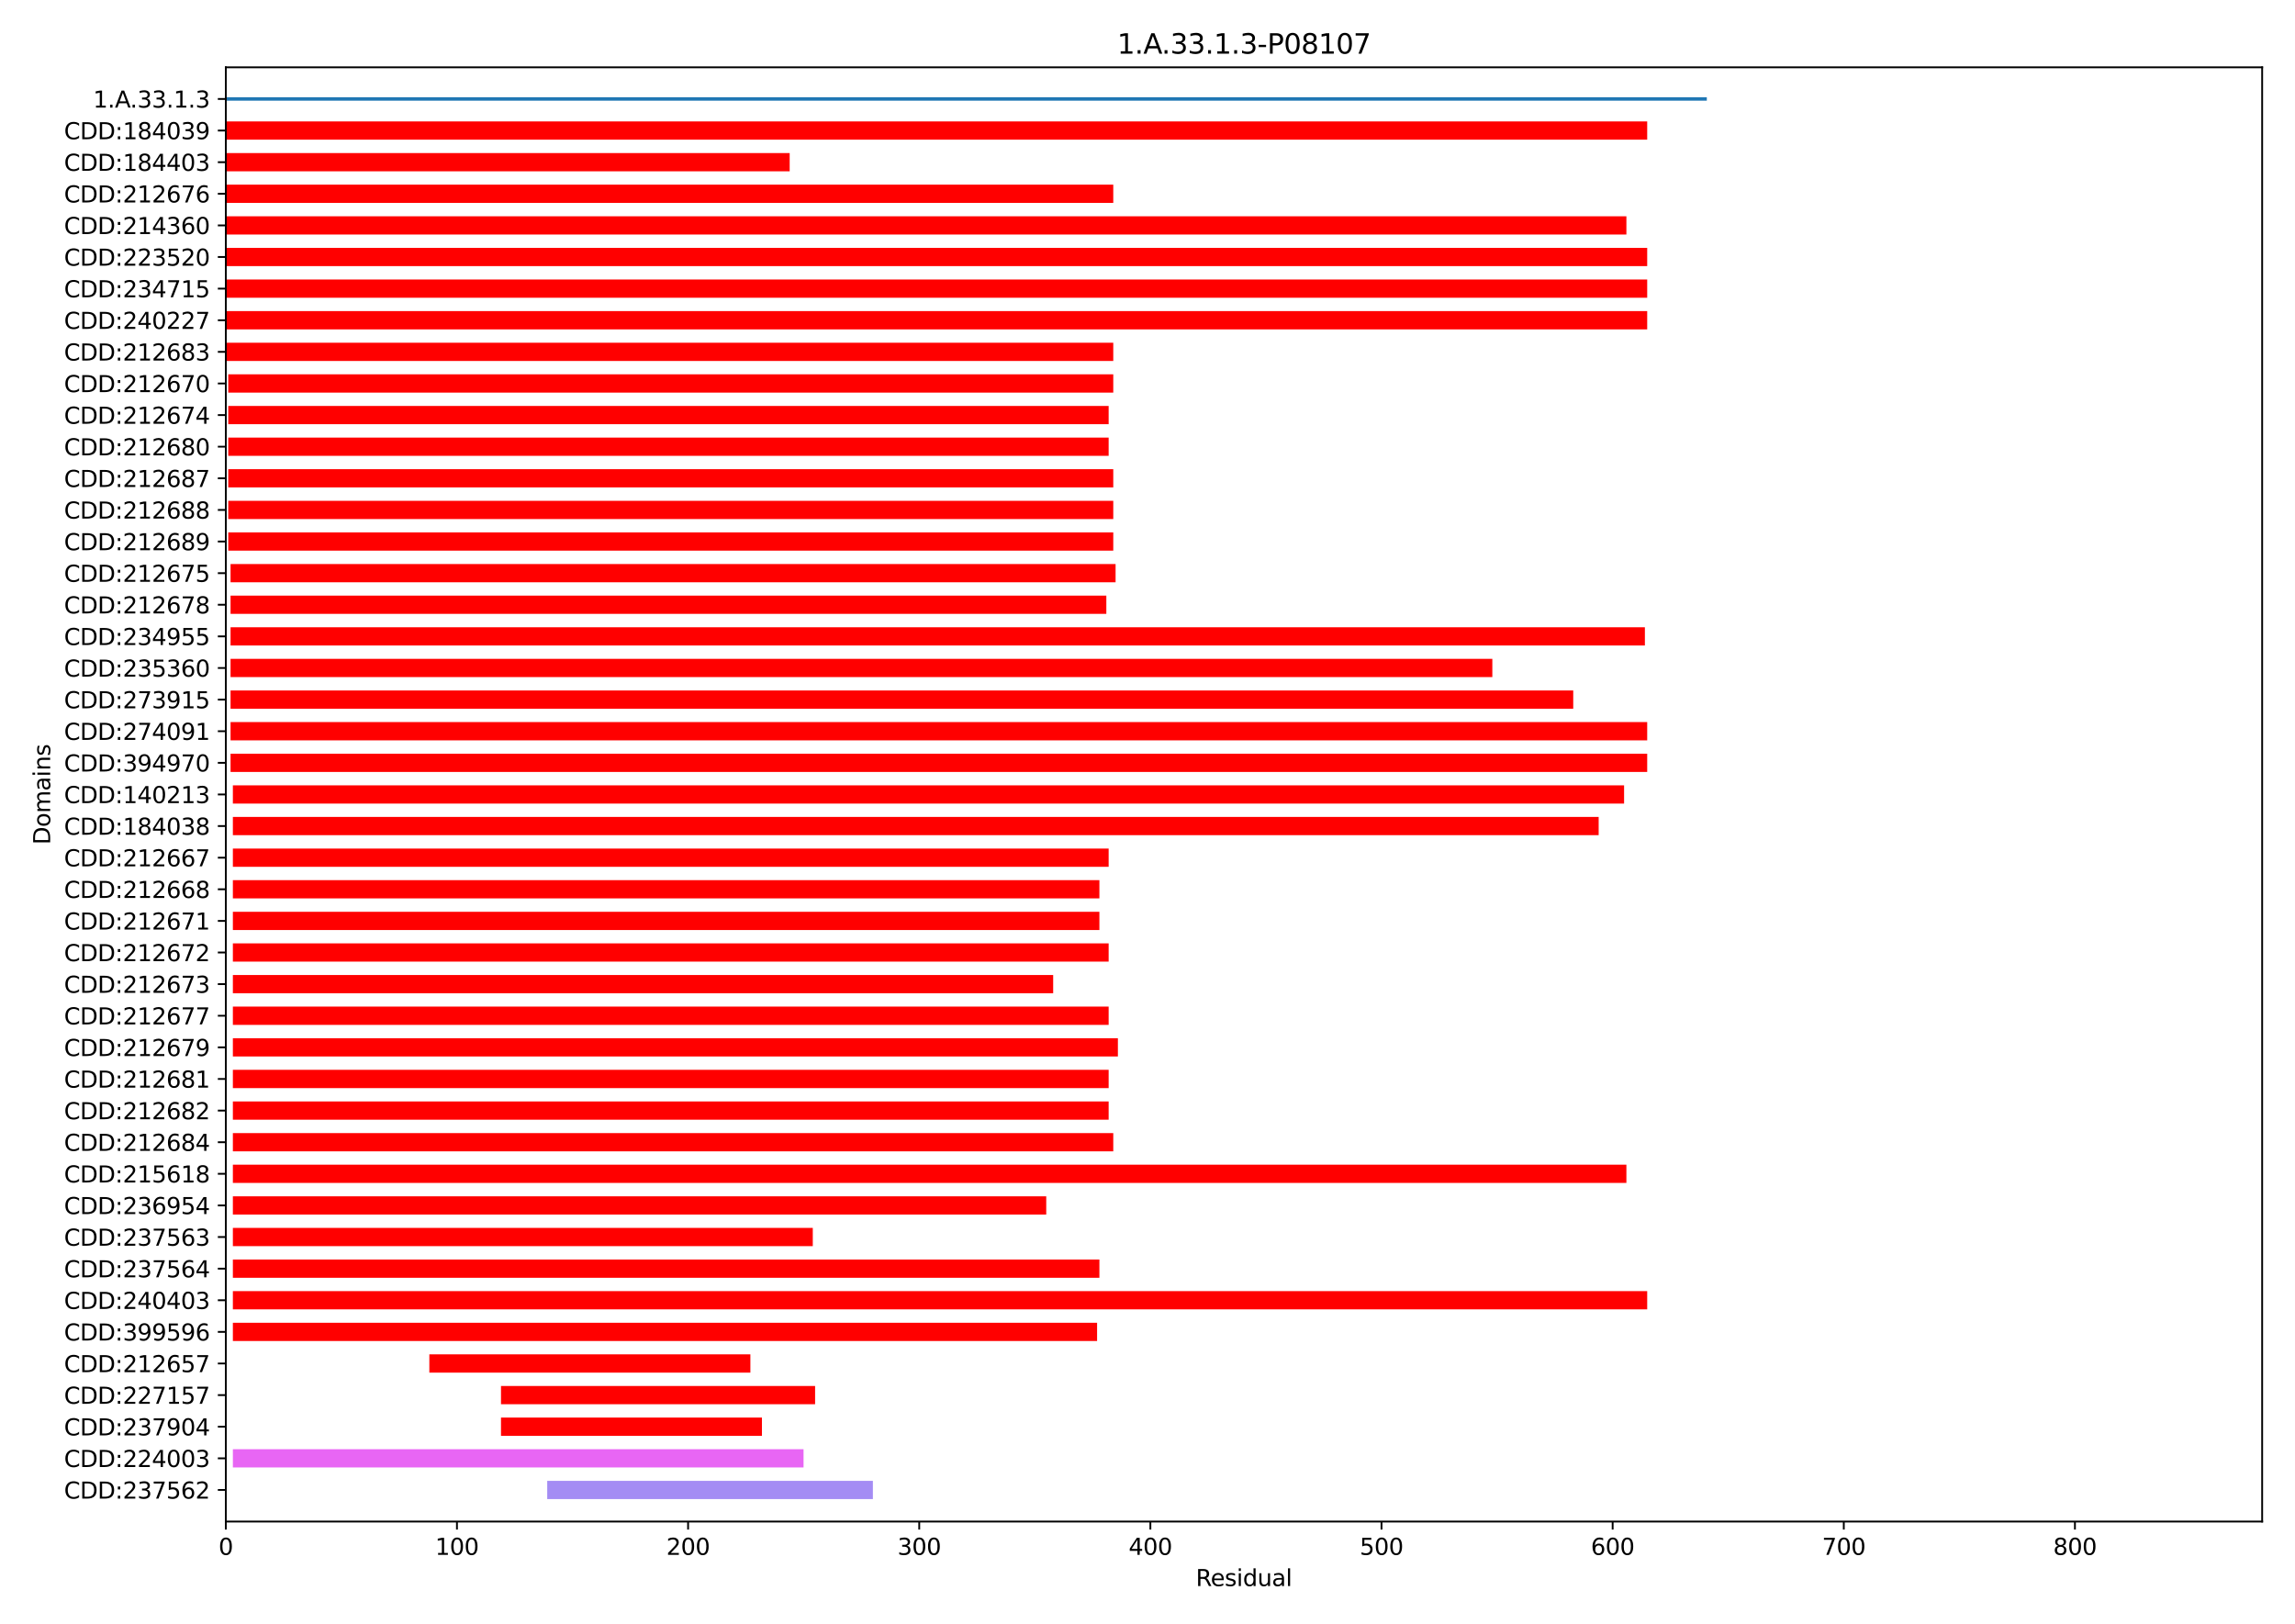 <?xml version="1.0" encoding="utf-8" standalone="no"?>
<!DOCTYPE svg PUBLIC "-//W3C//DTD SVG 1.1//EN"
  "http://www.w3.org/Graphics/SVG/1.1/DTD/svg11.dtd">
<svg xmlns:xlink="http://www.w3.org/1999/xlink" width="1006.205pt" height="711.834pt" viewBox="0 0 1006.205 711.834" xmlns="http://www.w3.org/2000/svg" version="1.1">
 <defs>
  <style type="text/css">*{stroke-linejoin: round; stroke-linecap: butt}</style>
 </defs>
 <g id="figure_1">
  <g id="patch_1">
   <path d="M 0 711.834 
L 1006.205 711.834 
L 1006.205 0 
L 0 0 
z
" style="fill: #ffffff"/>
  </g>
  <g id="axes_1">
   <g id="patch_2">
    <path d="M 99.005 667.078 
L 991.805 667.078 
L 991.805 29.518 
L 99.005 29.518 
z
" style="fill: #ffffff"/>
   </g>
   <g id="matplotlib.axis_1">
    <g id="xtick_1">
     <g id="line2d_1">
      <defs>
       <path id="m786de089ad" d="M 0 0 
L 0 3.5 
" style="stroke: #000000; stroke-width: 0.8"/>
      </defs>
      <g>
       <use xlink:href="#m786de089ad" x="99.005" y="667.078" style="stroke: #000000; stroke-width: 0.8"/>
      </g>
     </g>
     <g id="text_1">
      <!-- 0 -->
      <g transform="translate(95.823 681.677) scale(0.1 -0.1)">
       <defs>
        <path id="DejaVuSans-30" d="M 2034 4250 
Q 1547 4250 1301 3770 
Q 1056 3291 1056 2328 
Q 1056 1369 1301 889 
Q 1547 409 2034 409 
Q 2525 409 2770 889 
Q 3016 1369 3016 2328 
Q 3016 3291 2770 3770 
Q 2525 4250 2034 4250 
z
M 2034 4750 
Q 2819 4750 3233 4129 
Q 3647 3509 3647 2328 
Q 3647 1150 3233 529 
Q 2819 -91 2034 -91 
Q 1250 -91 836 529 
Q 422 1150 422 2328 
Q 422 3509 836 4129 
Q 1250 4750 2034 4750 
z
" transform="scale(0.016)"/>
       </defs>
       <use xlink:href="#DejaVuSans-30"/>
      </g>
     </g>
    </g>
    <g id="xtick_2">
     <g id="line2d_2">
      <g>
       <use xlink:href="#m786de089ad" x="200.344" y="667.078" style="stroke: #000000; stroke-width: 0.8"/>
      </g>
     </g>
     <g id="text_2">
      <!-- 100 -->
      <g transform="translate(190.8 681.677) scale(0.1 -0.1)">
       <defs>
        <path id="DejaVuSans-31" d="M 794 531 
L 1825 531 
L 1825 4091 
L 703 3866 
L 703 4441 
L 1819 4666 
L 2450 4666 
L 2450 531 
L 3481 531 
L 3481 0 
L 794 0 
L 794 531 
z
" transform="scale(0.016)"/>
       </defs>
       <use xlink:href="#DejaVuSans-31"/>
       <use xlink:href="#DejaVuSans-30" x="63.623"/>
       <use xlink:href="#DejaVuSans-30" x="127.246"/>
      </g>
     </g>
    </g>
    <g id="xtick_3">
     <g id="line2d_3">
      <g>
       <use xlink:href="#m786de089ad" x="301.683" y="667.078" style="stroke: #000000; stroke-width: 0.8"/>
      </g>
     </g>
     <g id="text_3">
      <!-- 200 -->
      <g transform="translate(292.14 681.677) scale(0.1 -0.1)">
       <defs>
        <path id="DejaVuSans-32" d="M 1228 531 
L 3431 531 
L 3431 0 
L 469 0 
L 469 531 
Q 828 903 1448 1529 
Q 2069 2156 2228 2338 
Q 2531 2678 2651 2914 
Q 2772 3150 2772 3378 
Q 2772 3750 2511 3984 
Q 2250 4219 1831 4219 
Q 1534 4219 1204 4116 
Q 875 4013 500 3803 
L 500 4441 
Q 881 4594 1212 4672 
Q 1544 4750 1819 4750 
Q 2544 4750 2975 4387 
Q 3406 4025 3406 3419 
Q 3406 3131 3298 2873 
Q 3191 2616 2906 2266 
Q 2828 2175 2409 1742 
Q 1991 1309 1228 531 
z
" transform="scale(0.016)"/>
       </defs>
       <use xlink:href="#DejaVuSans-32"/>
       <use xlink:href="#DejaVuSans-30" x="63.623"/>
       <use xlink:href="#DejaVuSans-30" x="127.246"/>
      </g>
     </g>
    </g>
    <g id="xtick_4">
     <g id="line2d_4">
      <g>
       <use xlink:href="#m786de089ad" x="403.023" y="667.078" style="stroke: #000000; stroke-width: 0.8"/>
      </g>
     </g>
     <g id="text_4">
      <!-- 300 -->
      <g transform="translate(393.479 681.677) scale(0.1 -0.1)">
       <defs>
        <path id="DejaVuSans-33" d="M 2597 2516 
Q 3050 2419 3304 2112 
Q 3559 1806 3559 1356 
Q 3559 666 3084 287 
Q 2609 -91 1734 -91 
Q 1441 -91 1130 -33 
Q 819 25 488 141 
L 488 750 
Q 750 597 1062 519 
Q 1375 441 1716 441 
Q 2309 441 2620 675 
Q 2931 909 2931 1356 
Q 2931 1769 2642 2001 
Q 2353 2234 1838 2234 
L 1294 2234 
L 1294 2753 
L 1863 2753 
Q 2328 2753 2575 2939 
Q 2822 3125 2822 3475 
Q 2822 3834 2567 4026 
Q 2313 4219 1838 4219 
Q 1578 4219 1281 4162 
Q 984 4106 628 3988 
L 628 4550 
Q 988 4650 1302 4700 
Q 1616 4750 1894 4750 
Q 2613 4750 3031 4423 
Q 3450 4097 3450 3541 
Q 3450 3153 3228 2886 
Q 3006 2619 2597 2516 
z
" transform="scale(0.016)"/>
       </defs>
       <use xlink:href="#DejaVuSans-33"/>
       <use xlink:href="#DejaVuSans-30" x="63.623"/>
       <use xlink:href="#DejaVuSans-30" x="127.246"/>
      </g>
     </g>
    </g>
    <g id="xtick_5">
     <g id="line2d_5">
      <g>
       <use xlink:href="#m786de089ad" x="504.362" y="667.078" style="stroke: #000000; stroke-width: 0.8"/>
      </g>
     </g>
     <g id="text_5">
      <!-- 400 -->
      <g transform="translate(494.818 681.677) scale(0.1 -0.1)">
       <defs>
        <path id="DejaVuSans-34" d="M 2419 4116 
L 825 1625 
L 2419 1625 
L 2419 4116 
z
M 2253 4666 
L 3047 4666 
L 3047 1625 
L 3713 1625 
L 3713 1100 
L 3047 1100 
L 3047 0 
L 2419 0 
L 2419 1100 
L 313 1100 
L 313 1709 
L 2253 4666 
z
" transform="scale(0.016)"/>
       </defs>
       <use xlink:href="#DejaVuSans-34"/>
       <use xlink:href="#DejaVuSans-30" x="63.623"/>
       <use xlink:href="#DejaVuSans-30" x="127.246"/>
      </g>
     </g>
    </g>
    <g id="xtick_6">
     <g id="line2d_6">
      <g>
       <use xlink:href="#m786de089ad" x="605.702" y="667.078" style="stroke: #000000; stroke-width: 0.8"/>
      </g>
     </g>
     <g id="text_6">
      <!-- 500 -->
      <g transform="translate(596.158 681.677) scale(0.1 -0.1)">
       <defs>
        <path id="DejaVuSans-35" d="M 691 4666 
L 3169 4666 
L 3169 4134 
L 1269 4134 
L 1269 2991 
Q 1406 3038 1543 3061 
Q 1681 3084 1819 3084 
Q 2600 3084 3056 2656 
Q 3513 2228 3513 1497 
Q 3513 744 3044 326 
Q 2575 -91 1722 -91 
Q 1428 -91 1123 -41 
Q 819 9 494 109 
L 494 744 
Q 775 591 1075 516 
Q 1375 441 1709 441 
Q 2250 441 2565 725 
Q 2881 1009 2881 1497 
Q 2881 1984 2565 2268 
Q 2250 2553 1709 2553 
Q 1456 2553 1204 2497 
Q 953 2441 691 2322 
L 691 4666 
z
" transform="scale(0.016)"/>
       </defs>
       <use xlink:href="#DejaVuSans-35"/>
       <use xlink:href="#DejaVuSans-30" x="63.623"/>
       <use xlink:href="#DejaVuSans-30" x="127.246"/>
      </g>
     </g>
    </g>
    <g id="xtick_7">
     <g id="line2d_7">
      <g>
       <use xlink:href="#m786de089ad" x="707.041" y="667.078" style="stroke: #000000; stroke-width: 0.8"/>
      </g>
     </g>
     <g id="text_7">
      <!-- 600 -->
      <g transform="translate(697.497 681.677) scale(0.1 -0.1)">
       <defs>
        <path id="DejaVuSans-36" d="M 2113 2584 
Q 1688 2584 1439 2293 
Q 1191 2003 1191 1497 
Q 1191 994 1439 701 
Q 1688 409 2113 409 
Q 2538 409 2786 701 
Q 3034 994 3034 1497 
Q 3034 2003 2786 2293 
Q 2538 2584 2113 2584 
z
M 3366 4563 
L 3366 3988 
Q 3128 4100 2886 4159 
Q 2644 4219 2406 4219 
Q 1781 4219 1451 3797 
Q 1122 3375 1075 2522 
Q 1259 2794 1537 2939 
Q 1816 3084 2150 3084 
Q 2853 3084 3261 2657 
Q 3669 2231 3669 1497 
Q 3669 778 3244 343 
Q 2819 -91 2113 -91 
Q 1303 -91 875 529 
Q 447 1150 447 2328 
Q 447 3434 972 4092 
Q 1497 4750 2381 4750 
Q 2619 4750 2861 4703 
Q 3103 4656 3366 4563 
z
" transform="scale(0.016)"/>
       </defs>
       <use xlink:href="#DejaVuSans-36"/>
       <use xlink:href="#DejaVuSans-30" x="63.623"/>
       <use xlink:href="#DejaVuSans-30" x="127.246"/>
      </g>
     </g>
    </g>
    <g id="xtick_8">
     <g id="line2d_8">
      <g>
       <use xlink:href="#m786de089ad" x="808.38" y="667.078" style="stroke: #000000; stroke-width: 0.8"/>
      </g>
     </g>
     <g id="text_8">
      <!-- 700 -->
      <g transform="translate(798.837 681.677) scale(0.1 -0.1)">
       <defs>
        <path id="DejaVuSans-37" d="M 525 4666 
L 3525 4666 
L 3525 4397 
L 1831 0 
L 1172 0 
L 2766 4134 
L 525 4134 
L 525 4666 
z
" transform="scale(0.016)"/>
       </defs>
       <use xlink:href="#DejaVuSans-37"/>
       <use xlink:href="#DejaVuSans-30" x="63.623"/>
       <use xlink:href="#DejaVuSans-30" x="127.246"/>
      </g>
     </g>
    </g>
    <g id="xtick_9">
     <g id="line2d_9">
      <g>
       <use xlink:href="#m786de089ad" x="909.72" y="667.078" style="stroke: #000000; stroke-width: 0.8"/>
      </g>
     </g>
     <g id="text_9">
      <!-- 800 -->
      <g transform="translate(900.176 681.677) scale(0.1 -0.1)">
       <defs>
        <path id="DejaVuSans-38" d="M 2034 2216 
Q 1584 2216 1326 1975 
Q 1069 1734 1069 1313 
Q 1069 891 1326 650 
Q 1584 409 2034 409 
Q 2484 409 2743 651 
Q 3003 894 3003 1313 
Q 3003 1734 2745 1975 
Q 2488 2216 2034 2216 
z
M 1403 2484 
Q 997 2584 770 2862 
Q 544 3141 544 3541 
Q 544 4100 942 4425 
Q 1341 4750 2034 4750 
Q 2731 4750 3128 4425 
Q 3525 4100 3525 3541 
Q 3525 3141 3298 2862 
Q 3072 2584 2669 2484 
Q 3125 2378 3379 2068 
Q 3634 1759 3634 1313 
Q 3634 634 3220 271 
Q 2806 -91 2034 -91 
Q 1263 -91 848 271 
Q 434 634 434 1313 
Q 434 1759 690 2068 
Q 947 2378 1403 2484 
z
M 1172 3481 
Q 1172 3119 1398 2916 
Q 1625 2713 2034 2713 
Q 2441 2713 2670 2916 
Q 2900 3119 2900 3481 
Q 2900 3844 2670 4047 
Q 2441 4250 2034 4250 
Q 1625 4250 1398 4047 
Q 1172 3844 1172 3481 
z
" transform="scale(0.016)"/>
       </defs>
       <use xlink:href="#DejaVuSans-38"/>
       <use xlink:href="#DejaVuSans-30" x="63.623"/>
       <use xlink:href="#DejaVuSans-30" x="127.246"/>
      </g>
     </g>
    </g>
    <g id="text_10">
     <!-- Residual -->
     <g transform="translate(524.289 695.355) scale(0.1 -0.1)">
      <defs>
       <path id="DejaVuSans-52" d="M 2841 2188 
Q 3044 2119 3236 1894 
Q 3428 1669 3622 1275 
L 4263 0 
L 3584 0 
L 2988 1197 
Q 2756 1666 2539 1819 
Q 2322 1972 1947 1972 
L 1259 1972 
L 1259 0 
L 628 0 
L 628 4666 
L 2053 4666 
Q 2853 4666 3247 4331 
Q 3641 3997 3641 3322 
Q 3641 2881 3436 2590 
Q 3231 2300 2841 2188 
z
M 1259 4147 
L 1259 2491 
L 2053 2491 
Q 2509 2491 2742 2702 
Q 2975 2913 2975 3322 
Q 2975 3731 2742 3939 
Q 2509 4147 2053 4147 
L 1259 4147 
z
" transform="scale(0.016)"/>
       <path id="DejaVuSans-65" d="M 3597 1894 
L 3597 1613 
L 953 1613 
Q 991 1019 1311 708 
Q 1631 397 2203 397 
Q 2534 397 2845 478 
Q 3156 559 3463 722 
L 3463 178 
Q 3153 47 2828 -22 
Q 2503 -91 2169 -91 
Q 1331 -91 842 396 
Q 353 884 353 1716 
Q 353 2575 817 3079 
Q 1281 3584 2069 3584 
Q 2775 3584 3186 3129 
Q 3597 2675 3597 1894 
z
M 3022 2063 
Q 3016 2534 2758 2815 
Q 2500 3097 2075 3097 
Q 1594 3097 1305 2825 
Q 1016 2553 972 2059 
L 3022 2063 
z
" transform="scale(0.016)"/>
       <path id="DejaVuSans-73" d="M 2834 3397 
L 2834 2853 
Q 2591 2978 2328 3040 
Q 2066 3103 1784 3103 
Q 1356 3103 1142 2972 
Q 928 2841 928 2578 
Q 928 2378 1081 2264 
Q 1234 2150 1697 2047 
L 1894 2003 
Q 2506 1872 2764 1633 
Q 3022 1394 3022 966 
Q 3022 478 2636 193 
Q 2250 -91 1575 -91 
Q 1294 -91 989 -36 
Q 684 19 347 128 
L 347 722 
Q 666 556 975 473 
Q 1284 391 1588 391 
Q 1994 391 2212 530 
Q 2431 669 2431 922 
Q 2431 1156 2273 1281 
Q 2116 1406 1581 1522 
L 1381 1569 
Q 847 1681 609 1914 
Q 372 2147 372 2553 
Q 372 3047 722 3315 
Q 1072 3584 1716 3584 
Q 2034 3584 2315 3537 
Q 2597 3491 2834 3397 
z
" transform="scale(0.016)"/>
       <path id="DejaVuSans-69" d="M 603 3500 
L 1178 3500 
L 1178 0 
L 603 0 
L 603 3500 
z
M 603 4863 
L 1178 4863 
L 1178 4134 
L 603 4134 
L 603 4863 
z
" transform="scale(0.016)"/>
       <path id="DejaVuSans-64" d="M 2906 2969 
L 2906 4863 
L 3481 4863 
L 3481 0 
L 2906 0 
L 2906 525 
Q 2725 213 2448 61 
Q 2172 -91 1784 -91 
Q 1150 -91 751 415 
Q 353 922 353 1747 
Q 353 2572 751 3078 
Q 1150 3584 1784 3584 
Q 2172 3584 2448 3432 
Q 2725 3281 2906 2969 
z
M 947 1747 
Q 947 1113 1208 752 
Q 1469 391 1925 391 
Q 2381 391 2643 752 
Q 2906 1113 2906 1747 
Q 2906 2381 2643 2742 
Q 2381 3103 1925 3103 
Q 1469 3103 1208 2742 
Q 947 2381 947 1747 
z
" transform="scale(0.016)"/>
       <path id="DejaVuSans-75" d="M 544 1381 
L 544 3500 
L 1119 3500 
L 1119 1403 
Q 1119 906 1312 657 
Q 1506 409 1894 409 
Q 2359 409 2629 706 
Q 2900 1003 2900 1516 
L 2900 3500 
L 3475 3500 
L 3475 0 
L 2900 0 
L 2900 538 
Q 2691 219 2414 64 
Q 2138 -91 1772 -91 
Q 1169 -91 856 284 
Q 544 659 544 1381 
z
M 1991 3584 
L 1991 3584 
z
" transform="scale(0.016)"/>
       <path id="DejaVuSans-61" d="M 2194 1759 
Q 1497 1759 1228 1600 
Q 959 1441 959 1056 
Q 959 750 1161 570 
Q 1363 391 1709 391 
Q 2188 391 2477 730 
Q 2766 1069 2766 1631 
L 2766 1759 
L 2194 1759 
z
M 3341 1997 
L 3341 0 
L 2766 0 
L 2766 531 
Q 2569 213 2275 61 
Q 1981 -91 1556 -91 
Q 1019 -91 701 211 
Q 384 513 384 1019 
Q 384 1609 779 1909 
Q 1175 2209 1959 2209 
L 2766 2209 
L 2766 2266 
Q 2766 2663 2505 2880 
Q 2244 3097 1772 3097 
Q 1472 3097 1187 3025 
Q 903 2953 641 2809 
L 641 3341 
Q 956 3463 1253 3523 
Q 1550 3584 1831 3584 
Q 2591 3584 2966 3190 
Q 3341 2797 3341 1997 
z
" transform="scale(0.016)"/>
       <path id="DejaVuSans-6c" d="M 603 4863 
L 1178 4863 
L 1178 0 
L 603 0 
L 603 4863 
z
" transform="scale(0.016)"/>
      </defs>
      <use xlink:href="#DejaVuSans-52"/>
      <use xlink:href="#DejaVuSans-65" x="64.982"/>
      <use xlink:href="#DejaVuSans-73" x="126.506"/>
      <use xlink:href="#DejaVuSans-69" x="178.605"/>
      <use xlink:href="#DejaVuSans-64" x="206.389"/>
      <use xlink:href="#DejaVuSans-75" x="269.865"/>
      <use xlink:href="#DejaVuSans-61" x="333.244"/>
      <use xlink:href="#DejaVuSans-6c" x="394.523"/>
     </g>
    </g>
   </g>
   <g id="matplotlib.axis_2">
    <g id="ytick_1">
     <g id="line2d_10">
      <defs>
       <path id="m4ae31c303c" d="M 0 0 
L -3.5 0 
" style="stroke: #000000; stroke-width: 0.8"/>
      </defs>
      <g>
       <use xlink:href="#m4ae31c303c" x="99.005" y="43.378" style="stroke: #000000; stroke-width: 0.8"/>
      </g>
     </g>
     <g id="text_11">
      <!-- 1.A.33.1.3 -->
      <g transform="translate(40.814 47.177) scale(0.1 -0.1)">
       <defs>
        <path id="DejaVuSans-2e" d="M 684 794 
L 1344 794 
L 1344 0 
L 684 0 
L 684 794 
z
" transform="scale(0.016)"/>
        <path id="DejaVuSans-41" d="M 2188 4044 
L 1331 1722 
L 3047 1722 
L 2188 4044 
z
M 1831 4666 
L 2547 4666 
L 4325 0 
L 3669 0 
L 3244 1197 
L 1141 1197 
L 716 0 
L 50 0 
L 1831 4666 
z
" transform="scale(0.016)"/>
       </defs>
       <use xlink:href="#DejaVuSans-31"/>
       <use xlink:href="#DejaVuSans-2e" x="63.623"/>
       <use xlink:href="#DejaVuSans-41" x="95.41"/>
       <use xlink:href="#DejaVuSans-2e" x="162.068"/>
       <use xlink:href="#DejaVuSans-33" x="193.855"/>
       <use xlink:href="#DejaVuSans-33" x="257.479"/>
       <use xlink:href="#DejaVuSans-2e" x="321.102"/>
       <use xlink:href="#DejaVuSans-31" x="352.889"/>
       <use xlink:href="#DejaVuSans-2e" x="416.512"/>
       <use xlink:href="#DejaVuSans-33" x="448.299"/>
      </g>
     </g>
    </g>
    <g id="ytick_2">
     <g id="line2d_11">
      <g>
       <use xlink:href="#m4ae31c303c" x="99.005" y="57.238" style="stroke: #000000; stroke-width: 0.8"/>
      </g>
     </g>
     <g id="text_12">
      <!-- CDD:184039 -->
      <g transform="translate(28.078 61.037) scale(0.1 -0.1)">
       <defs>
        <path id="DejaVuSans-43" d="M 4122 4306 
L 4122 3641 
Q 3803 3938 3442 4084 
Q 3081 4231 2675 4231 
Q 1875 4231 1450 3742 
Q 1025 3253 1025 2328 
Q 1025 1406 1450 917 
Q 1875 428 2675 428 
Q 3081 428 3442 575 
Q 3803 722 4122 1019 
L 4122 359 
Q 3791 134 3420 21 
Q 3050 -91 2638 -91 
Q 1578 -91 968 557 
Q 359 1206 359 2328 
Q 359 3453 968 4101 
Q 1578 4750 2638 4750 
Q 3056 4750 3426 4639 
Q 3797 4528 4122 4306 
z
" transform="scale(0.016)"/>
        <path id="DejaVuSans-44" d="M 1259 4147 
L 1259 519 
L 2022 519 
Q 2988 519 3436 956 
Q 3884 1394 3884 2338 
Q 3884 3275 3436 3711 
Q 2988 4147 2022 4147 
L 1259 4147 
z
M 628 4666 
L 1925 4666 
Q 3281 4666 3915 4102 
Q 4550 3538 4550 2338 
Q 4550 1131 3912 565 
Q 3275 0 1925 0 
L 628 0 
L 628 4666 
z
" transform="scale(0.016)"/>
        <path id="DejaVuSans-3a" d="M 750 794 
L 1409 794 
L 1409 0 
L 750 0 
L 750 794 
z
M 750 3309 
L 1409 3309 
L 1409 2516 
L 750 2516 
L 750 3309 
z
" transform="scale(0.016)"/>
        <path id="DejaVuSans-39" d="M 703 97 
L 703 672 
Q 941 559 1184 500 
Q 1428 441 1663 441 
Q 2288 441 2617 861 
Q 2947 1281 2994 2138 
Q 2813 1869 2534 1725 
Q 2256 1581 1919 1581 
Q 1219 1581 811 2004 
Q 403 2428 403 3163 
Q 403 3881 828 4315 
Q 1253 4750 1959 4750 
Q 2769 4750 3195 4129 
Q 3622 3509 3622 2328 
Q 3622 1225 3098 567 
Q 2575 -91 1691 -91 
Q 1453 -91 1209 -44 
Q 966 3 703 97 
z
M 1959 2075 
Q 2384 2075 2632 2365 
Q 2881 2656 2881 3163 
Q 2881 3666 2632 3958 
Q 2384 4250 1959 4250 
Q 1534 4250 1286 3958 
Q 1038 3666 1038 3163 
Q 1038 2656 1286 2365 
Q 1534 2075 1959 2075 
z
" transform="scale(0.016)"/>
       </defs>
       <use xlink:href="#DejaVuSans-43"/>
       <use xlink:href="#DejaVuSans-44" x="69.824"/>
       <use xlink:href="#DejaVuSans-44" x="146.826"/>
       <use xlink:href="#DejaVuSans-3a" x="223.828"/>
       <use xlink:href="#DejaVuSans-31" x="257.52"/>
       <use xlink:href="#DejaVuSans-38" x="321.143"/>
       <use xlink:href="#DejaVuSans-34" x="384.766"/>
       <use xlink:href="#DejaVuSans-30" x="448.389"/>
       <use xlink:href="#DejaVuSans-33" x="512.012"/>
       <use xlink:href="#DejaVuSans-39" x="575.635"/>
      </g>
     </g>
    </g>
    <g id="ytick_3">
     <g id="line2d_12">
      <g>
       <use xlink:href="#m4ae31c303c" x="99.005" y="71.098" style="stroke: #000000; stroke-width: 0.8"/>
      </g>
     </g>
     <g id="text_13">
      <!-- CDD:184403 -->
      <g transform="translate(28.078 74.897) scale(0.1 -0.1)">
       <use xlink:href="#DejaVuSans-43"/>
       <use xlink:href="#DejaVuSans-44" x="69.824"/>
       <use xlink:href="#DejaVuSans-44" x="146.826"/>
       <use xlink:href="#DejaVuSans-3a" x="223.828"/>
       <use xlink:href="#DejaVuSans-31" x="257.52"/>
       <use xlink:href="#DejaVuSans-38" x="321.143"/>
       <use xlink:href="#DejaVuSans-34" x="384.766"/>
       <use xlink:href="#DejaVuSans-34" x="448.389"/>
       <use xlink:href="#DejaVuSans-30" x="512.012"/>
       <use xlink:href="#DejaVuSans-33" x="575.635"/>
      </g>
     </g>
    </g>
    <g id="ytick_4">
     <g id="line2d_13">
      <g>
       <use xlink:href="#m4ae31c303c" x="99.005" y="84.958" style="stroke: #000000; stroke-width: 0.8"/>
      </g>
     </g>
     <g id="text_14">
      <!-- CDD:212676 -->
      <g transform="translate(28.078 88.757) scale(0.1 -0.1)">
       <use xlink:href="#DejaVuSans-43"/>
       <use xlink:href="#DejaVuSans-44" x="69.824"/>
       <use xlink:href="#DejaVuSans-44" x="146.826"/>
       <use xlink:href="#DejaVuSans-3a" x="223.828"/>
       <use xlink:href="#DejaVuSans-32" x="257.52"/>
       <use xlink:href="#DejaVuSans-31" x="321.143"/>
       <use xlink:href="#DejaVuSans-32" x="384.766"/>
       <use xlink:href="#DejaVuSans-36" x="448.389"/>
       <use xlink:href="#DejaVuSans-37" x="512.012"/>
       <use xlink:href="#DejaVuSans-36" x="575.635"/>
      </g>
     </g>
    </g>
    <g id="ytick_5">
     <g id="line2d_14">
      <g>
       <use xlink:href="#m4ae31c303c" x="99.005" y="98.818" style="stroke: #000000; stroke-width: 0.8"/>
      </g>
     </g>
     <g id="text_15">
      <!-- CDD:214360 -->
      <g transform="translate(28.078 102.617) scale(0.1 -0.1)">
       <use xlink:href="#DejaVuSans-43"/>
       <use xlink:href="#DejaVuSans-44" x="69.824"/>
       <use xlink:href="#DejaVuSans-44" x="146.826"/>
       <use xlink:href="#DejaVuSans-3a" x="223.828"/>
       <use xlink:href="#DejaVuSans-32" x="257.52"/>
       <use xlink:href="#DejaVuSans-31" x="321.143"/>
       <use xlink:href="#DejaVuSans-34" x="384.766"/>
       <use xlink:href="#DejaVuSans-33" x="448.389"/>
       <use xlink:href="#DejaVuSans-36" x="512.012"/>
       <use xlink:href="#DejaVuSans-30" x="575.635"/>
      </g>
     </g>
    </g>
    <g id="ytick_6">
     <g id="line2d_15">
      <g>
       <use xlink:href="#m4ae31c303c" x="99.005" y="112.678" style="stroke: #000000; stroke-width: 0.8"/>
      </g>
     </g>
     <g id="text_16">
      <!-- CDD:223520 -->
      <g transform="translate(28.078 116.477) scale(0.1 -0.1)">
       <use xlink:href="#DejaVuSans-43"/>
       <use xlink:href="#DejaVuSans-44" x="69.824"/>
       <use xlink:href="#DejaVuSans-44" x="146.826"/>
       <use xlink:href="#DejaVuSans-3a" x="223.828"/>
       <use xlink:href="#DejaVuSans-32" x="257.52"/>
       <use xlink:href="#DejaVuSans-32" x="321.143"/>
       <use xlink:href="#DejaVuSans-33" x="384.766"/>
       <use xlink:href="#DejaVuSans-35" x="448.389"/>
       <use xlink:href="#DejaVuSans-32" x="512.012"/>
       <use xlink:href="#DejaVuSans-30" x="575.635"/>
      </g>
     </g>
    </g>
    <g id="ytick_7">
     <g id="line2d_16">
      <g>
       <use xlink:href="#m4ae31c303c" x="99.005" y="126.538" style="stroke: #000000; stroke-width: 0.8"/>
      </g>
     </g>
     <g id="text_17">
      <!-- CDD:234715 -->
      <g transform="translate(28.078 130.337) scale(0.1 -0.1)">
       <use xlink:href="#DejaVuSans-43"/>
       <use xlink:href="#DejaVuSans-44" x="69.824"/>
       <use xlink:href="#DejaVuSans-44" x="146.826"/>
       <use xlink:href="#DejaVuSans-3a" x="223.828"/>
       <use xlink:href="#DejaVuSans-32" x="257.52"/>
       <use xlink:href="#DejaVuSans-33" x="321.143"/>
       <use xlink:href="#DejaVuSans-34" x="384.766"/>
       <use xlink:href="#DejaVuSans-37" x="448.389"/>
       <use xlink:href="#DejaVuSans-31" x="512.012"/>
       <use xlink:href="#DejaVuSans-35" x="575.635"/>
      </g>
     </g>
    </g>
    <g id="ytick_8">
     <g id="line2d_17">
      <g>
       <use xlink:href="#m4ae31c303c" x="99.005" y="140.398" style="stroke: #000000; stroke-width: 0.8"/>
      </g>
     </g>
     <g id="text_18">
      <!-- CDD:240227 -->
      <g transform="translate(28.078 144.197) scale(0.1 -0.1)">
       <use xlink:href="#DejaVuSans-43"/>
       <use xlink:href="#DejaVuSans-44" x="69.824"/>
       <use xlink:href="#DejaVuSans-44" x="146.826"/>
       <use xlink:href="#DejaVuSans-3a" x="223.828"/>
       <use xlink:href="#DejaVuSans-32" x="257.52"/>
       <use xlink:href="#DejaVuSans-34" x="321.143"/>
       <use xlink:href="#DejaVuSans-30" x="384.766"/>
       <use xlink:href="#DejaVuSans-32" x="448.389"/>
       <use xlink:href="#DejaVuSans-32" x="512.012"/>
       <use xlink:href="#DejaVuSans-37" x="575.635"/>
      </g>
     </g>
    </g>
    <g id="ytick_9">
     <g id="line2d_18">
      <g>
       <use xlink:href="#m4ae31c303c" x="99.005" y="154.258" style="stroke: #000000; stroke-width: 0.8"/>
      </g>
     </g>
     <g id="text_19">
      <!-- CDD:212683 -->
      <g transform="translate(28.078 158.057) scale(0.1 -0.1)">
       <use xlink:href="#DejaVuSans-43"/>
       <use xlink:href="#DejaVuSans-44" x="69.824"/>
       <use xlink:href="#DejaVuSans-44" x="146.826"/>
       <use xlink:href="#DejaVuSans-3a" x="223.828"/>
       <use xlink:href="#DejaVuSans-32" x="257.52"/>
       <use xlink:href="#DejaVuSans-31" x="321.143"/>
       <use xlink:href="#DejaVuSans-32" x="384.766"/>
       <use xlink:href="#DejaVuSans-36" x="448.389"/>
       <use xlink:href="#DejaVuSans-38" x="512.012"/>
       <use xlink:href="#DejaVuSans-33" x="575.635"/>
      </g>
     </g>
    </g>
    <g id="ytick_10">
     <g id="line2d_19">
      <g>
       <use xlink:href="#m4ae31c303c" x="99.005" y="168.118" style="stroke: #000000; stroke-width: 0.8"/>
      </g>
     </g>
     <g id="text_20">
      <!-- CDD:212670 -->
      <g transform="translate(28.078 171.917) scale(0.1 -0.1)">
       <use xlink:href="#DejaVuSans-43"/>
       <use xlink:href="#DejaVuSans-44" x="69.824"/>
       <use xlink:href="#DejaVuSans-44" x="146.826"/>
       <use xlink:href="#DejaVuSans-3a" x="223.828"/>
       <use xlink:href="#DejaVuSans-32" x="257.52"/>
       <use xlink:href="#DejaVuSans-31" x="321.143"/>
       <use xlink:href="#DejaVuSans-32" x="384.766"/>
       <use xlink:href="#DejaVuSans-36" x="448.389"/>
       <use xlink:href="#DejaVuSans-37" x="512.012"/>
       <use xlink:href="#DejaVuSans-30" x="575.635"/>
      </g>
     </g>
    </g>
    <g id="ytick_11">
     <g id="line2d_20">
      <g>
       <use xlink:href="#m4ae31c303c" x="99.005" y="181.978" style="stroke: #000000; stroke-width: 0.8"/>
      </g>
     </g>
     <g id="text_21">
      <!-- CDD:212674 -->
      <g transform="translate(28.078 185.777) scale(0.1 -0.1)">
       <use xlink:href="#DejaVuSans-43"/>
       <use xlink:href="#DejaVuSans-44" x="69.824"/>
       <use xlink:href="#DejaVuSans-44" x="146.826"/>
       <use xlink:href="#DejaVuSans-3a" x="223.828"/>
       <use xlink:href="#DejaVuSans-32" x="257.52"/>
       <use xlink:href="#DejaVuSans-31" x="321.143"/>
       <use xlink:href="#DejaVuSans-32" x="384.766"/>
       <use xlink:href="#DejaVuSans-36" x="448.389"/>
       <use xlink:href="#DejaVuSans-37" x="512.012"/>
       <use xlink:href="#DejaVuSans-34" x="575.635"/>
      </g>
     </g>
    </g>
    <g id="ytick_12">
     <g id="line2d_21">
      <g>
       <use xlink:href="#m4ae31c303c" x="99.005" y="195.838" style="stroke: #000000; stroke-width: 0.8"/>
      </g>
     </g>
     <g id="text_22">
      <!-- CDD:212680 -->
      <g transform="translate(28.078 199.637) scale(0.1 -0.1)">
       <use xlink:href="#DejaVuSans-43"/>
       <use xlink:href="#DejaVuSans-44" x="69.824"/>
       <use xlink:href="#DejaVuSans-44" x="146.826"/>
       <use xlink:href="#DejaVuSans-3a" x="223.828"/>
       <use xlink:href="#DejaVuSans-32" x="257.52"/>
       <use xlink:href="#DejaVuSans-31" x="321.143"/>
       <use xlink:href="#DejaVuSans-32" x="384.766"/>
       <use xlink:href="#DejaVuSans-36" x="448.389"/>
       <use xlink:href="#DejaVuSans-38" x="512.012"/>
       <use xlink:href="#DejaVuSans-30" x="575.635"/>
      </g>
     </g>
    </g>
    <g id="ytick_13">
     <g id="line2d_22">
      <g>
       <use xlink:href="#m4ae31c303c" x="99.005" y="209.698" style="stroke: #000000; stroke-width: 0.8"/>
      </g>
     </g>
     <g id="text_23">
      <!-- CDD:212687 -->
      <g transform="translate(28.078 213.497) scale(0.1 -0.1)">
       <use xlink:href="#DejaVuSans-43"/>
       <use xlink:href="#DejaVuSans-44" x="69.824"/>
       <use xlink:href="#DejaVuSans-44" x="146.826"/>
       <use xlink:href="#DejaVuSans-3a" x="223.828"/>
       <use xlink:href="#DejaVuSans-32" x="257.52"/>
       <use xlink:href="#DejaVuSans-31" x="321.143"/>
       <use xlink:href="#DejaVuSans-32" x="384.766"/>
       <use xlink:href="#DejaVuSans-36" x="448.389"/>
       <use xlink:href="#DejaVuSans-38" x="512.012"/>
       <use xlink:href="#DejaVuSans-37" x="575.635"/>
      </g>
     </g>
    </g>
    <g id="ytick_14">
     <g id="line2d_23">
      <g>
       <use xlink:href="#m4ae31c303c" x="99.005" y="223.558" style="stroke: #000000; stroke-width: 0.8"/>
      </g>
     </g>
     <g id="text_24">
      <!-- CDD:212688 -->
      <g transform="translate(28.078 227.357) scale(0.1 -0.1)">
       <use xlink:href="#DejaVuSans-43"/>
       <use xlink:href="#DejaVuSans-44" x="69.824"/>
       <use xlink:href="#DejaVuSans-44" x="146.826"/>
       <use xlink:href="#DejaVuSans-3a" x="223.828"/>
       <use xlink:href="#DejaVuSans-32" x="257.52"/>
       <use xlink:href="#DejaVuSans-31" x="321.143"/>
       <use xlink:href="#DejaVuSans-32" x="384.766"/>
       <use xlink:href="#DejaVuSans-36" x="448.389"/>
       <use xlink:href="#DejaVuSans-38" x="512.012"/>
       <use xlink:href="#DejaVuSans-38" x="575.635"/>
      </g>
     </g>
    </g>
    <g id="ytick_15">
     <g id="line2d_24">
      <g>
       <use xlink:href="#m4ae31c303c" x="99.005" y="237.418" style="stroke: #000000; stroke-width: 0.8"/>
      </g>
     </g>
     <g id="text_25">
      <!-- CDD:212689 -->
      <g transform="translate(28.078 241.217) scale(0.1 -0.1)">
       <use xlink:href="#DejaVuSans-43"/>
       <use xlink:href="#DejaVuSans-44" x="69.824"/>
       <use xlink:href="#DejaVuSans-44" x="146.826"/>
       <use xlink:href="#DejaVuSans-3a" x="223.828"/>
       <use xlink:href="#DejaVuSans-32" x="257.52"/>
       <use xlink:href="#DejaVuSans-31" x="321.143"/>
       <use xlink:href="#DejaVuSans-32" x="384.766"/>
       <use xlink:href="#DejaVuSans-36" x="448.389"/>
       <use xlink:href="#DejaVuSans-38" x="512.012"/>
       <use xlink:href="#DejaVuSans-39" x="575.635"/>
      </g>
     </g>
    </g>
    <g id="ytick_16">
     <g id="line2d_25">
      <g>
       <use xlink:href="#m4ae31c303c" x="99.005" y="251.278" style="stroke: #000000; stroke-width: 0.8"/>
      </g>
     </g>
     <g id="text_26">
      <!-- CDD:212675 -->
      <g transform="translate(28.078 255.077) scale(0.1 -0.1)">
       <use xlink:href="#DejaVuSans-43"/>
       <use xlink:href="#DejaVuSans-44" x="69.824"/>
       <use xlink:href="#DejaVuSans-44" x="146.826"/>
       <use xlink:href="#DejaVuSans-3a" x="223.828"/>
       <use xlink:href="#DejaVuSans-32" x="257.52"/>
       <use xlink:href="#DejaVuSans-31" x="321.143"/>
       <use xlink:href="#DejaVuSans-32" x="384.766"/>
       <use xlink:href="#DejaVuSans-36" x="448.389"/>
       <use xlink:href="#DejaVuSans-37" x="512.012"/>
       <use xlink:href="#DejaVuSans-35" x="575.635"/>
      </g>
     </g>
    </g>
    <g id="ytick_17">
     <g id="line2d_26">
      <g>
       <use xlink:href="#m4ae31c303c" x="99.005" y="265.138" style="stroke: #000000; stroke-width: 0.8"/>
      </g>
     </g>
     <g id="text_27">
      <!-- CDD:212678 -->
      <g transform="translate(28.078 268.937) scale(0.1 -0.1)">
       <use xlink:href="#DejaVuSans-43"/>
       <use xlink:href="#DejaVuSans-44" x="69.824"/>
       <use xlink:href="#DejaVuSans-44" x="146.826"/>
       <use xlink:href="#DejaVuSans-3a" x="223.828"/>
       <use xlink:href="#DejaVuSans-32" x="257.52"/>
       <use xlink:href="#DejaVuSans-31" x="321.143"/>
       <use xlink:href="#DejaVuSans-32" x="384.766"/>
       <use xlink:href="#DejaVuSans-36" x="448.389"/>
       <use xlink:href="#DejaVuSans-37" x="512.012"/>
       <use xlink:href="#DejaVuSans-38" x="575.635"/>
      </g>
     </g>
    </g>
    <g id="ytick_18">
     <g id="line2d_27">
      <g>
       <use xlink:href="#m4ae31c303c" x="99.005" y="278.998" style="stroke: #000000; stroke-width: 0.8"/>
      </g>
     </g>
     <g id="text_28">
      <!-- CDD:234955 -->
      <g transform="translate(28.078 282.797) scale(0.1 -0.1)">
       <use xlink:href="#DejaVuSans-43"/>
       <use xlink:href="#DejaVuSans-44" x="69.824"/>
       <use xlink:href="#DejaVuSans-44" x="146.826"/>
       <use xlink:href="#DejaVuSans-3a" x="223.828"/>
       <use xlink:href="#DejaVuSans-32" x="257.52"/>
       <use xlink:href="#DejaVuSans-33" x="321.143"/>
       <use xlink:href="#DejaVuSans-34" x="384.766"/>
       <use xlink:href="#DejaVuSans-39" x="448.389"/>
       <use xlink:href="#DejaVuSans-35" x="512.012"/>
       <use xlink:href="#DejaVuSans-35" x="575.635"/>
      </g>
     </g>
    </g>
    <g id="ytick_19">
     <g id="line2d_28">
      <g>
       <use xlink:href="#m4ae31c303c" x="99.005" y="292.858" style="stroke: #000000; stroke-width: 0.8"/>
      </g>
     </g>
     <g id="text_29">
      <!-- CDD:235360 -->
      <g transform="translate(28.078 296.657) scale(0.1 -0.1)">
       <use xlink:href="#DejaVuSans-43"/>
       <use xlink:href="#DejaVuSans-44" x="69.824"/>
       <use xlink:href="#DejaVuSans-44" x="146.826"/>
       <use xlink:href="#DejaVuSans-3a" x="223.828"/>
       <use xlink:href="#DejaVuSans-32" x="257.52"/>
       <use xlink:href="#DejaVuSans-33" x="321.143"/>
       <use xlink:href="#DejaVuSans-35" x="384.766"/>
       <use xlink:href="#DejaVuSans-33" x="448.389"/>
       <use xlink:href="#DejaVuSans-36" x="512.012"/>
       <use xlink:href="#DejaVuSans-30" x="575.635"/>
      </g>
     </g>
    </g>
    <g id="ytick_20">
     <g id="line2d_29">
      <g>
       <use xlink:href="#m4ae31c303c" x="99.005" y="306.718" style="stroke: #000000; stroke-width: 0.8"/>
      </g>
     </g>
     <g id="text_30">
      <!-- CDD:273915 -->
      <g transform="translate(28.078 310.517) scale(0.1 -0.1)">
       <use xlink:href="#DejaVuSans-43"/>
       <use xlink:href="#DejaVuSans-44" x="69.824"/>
       <use xlink:href="#DejaVuSans-44" x="146.826"/>
       <use xlink:href="#DejaVuSans-3a" x="223.828"/>
       <use xlink:href="#DejaVuSans-32" x="257.52"/>
       <use xlink:href="#DejaVuSans-37" x="321.143"/>
       <use xlink:href="#DejaVuSans-33" x="384.766"/>
       <use xlink:href="#DejaVuSans-39" x="448.389"/>
       <use xlink:href="#DejaVuSans-31" x="512.012"/>
       <use xlink:href="#DejaVuSans-35" x="575.635"/>
      </g>
     </g>
    </g>
    <g id="ytick_21">
     <g id="line2d_30">
      <g>
       <use xlink:href="#m4ae31c303c" x="99.005" y="320.578" style="stroke: #000000; stroke-width: 0.8"/>
      </g>
     </g>
     <g id="text_31">
      <!-- CDD:274091 -->
      <g transform="translate(28.078 324.377) scale(0.1 -0.1)">
       <use xlink:href="#DejaVuSans-43"/>
       <use xlink:href="#DejaVuSans-44" x="69.824"/>
       <use xlink:href="#DejaVuSans-44" x="146.826"/>
       <use xlink:href="#DejaVuSans-3a" x="223.828"/>
       <use xlink:href="#DejaVuSans-32" x="257.52"/>
       <use xlink:href="#DejaVuSans-37" x="321.143"/>
       <use xlink:href="#DejaVuSans-34" x="384.766"/>
       <use xlink:href="#DejaVuSans-30" x="448.389"/>
       <use xlink:href="#DejaVuSans-39" x="512.012"/>
       <use xlink:href="#DejaVuSans-31" x="575.635"/>
      </g>
     </g>
    </g>
    <g id="ytick_22">
     <g id="line2d_31">
      <g>
       <use xlink:href="#m4ae31c303c" x="99.005" y="334.438" style="stroke: #000000; stroke-width: 0.8"/>
      </g>
     </g>
     <g id="text_32">
      <!-- CDD:394970 -->
      <g transform="translate(28.078 338.237) scale(0.1 -0.1)">
       <use xlink:href="#DejaVuSans-43"/>
       <use xlink:href="#DejaVuSans-44" x="69.824"/>
       <use xlink:href="#DejaVuSans-44" x="146.826"/>
       <use xlink:href="#DejaVuSans-3a" x="223.828"/>
       <use xlink:href="#DejaVuSans-33" x="257.52"/>
       <use xlink:href="#DejaVuSans-39" x="321.143"/>
       <use xlink:href="#DejaVuSans-34" x="384.766"/>
       <use xlink:href="#DejaVuSans-39" x="448.389"/>
       <use xlink:href="#DejaVuSans-37" x="512.012"/>
       <use xlink:href="#DejaVuSans-30" x="575.635"/>
      </g>
     </g>
    </g>
    <g id="ytick_23">
     <g id="line2d_32">
      <g>
       <use xlink:href="#m4ae31c303c" x="99.005" y="348.298" style="stroke: #000000; stroke-width: 0.8"/>
      </g>
     </g>
     <g id="text_33">
      <!-- CDD:140213 -->
      <g transform="translate(28.078 352.097) scale(0.1 -0.1)">
       <use xlink:href="#DejaVuSans-43"/>
       <use xlink:href="#DejaVuSans-44" x="69.824"/>
       <use xlink:href="#DejaVuSans-44" x="146.826"/>
       <use xlink:href="#DejaVuSans-3a" x="223.828"/>
       <use xlink:href="#DejaVuSans-31" x="257.52"/>
       <use xlink:href="#DejaVuSans-34" x="321.143"/>
       <use xlink:href="#DejaVuSans-30" x="384.766"/>
       <use xlink:href="#DejaVuSans-32" x="448.389"/>
       <use xlink:href="#DejaVuSans-31" x="512.012"/>
       <use xlink:href="#DejaVuSans-33" x="575.635"/>
      </g>
     </g>
    </g>
    <g id="ytick_24">
     <g id="line2d_33">
      <g>
       <use xlink:href="#m4ae31c303c" x="99.005" y="362.158" style="stroke: #000000; stroke-width: 0.8"/>
      </g>
     </g>
     <g id="text_34">
      <!-- CDD:184038 -->
      <g transform="translate(28.078 365.957) scale(0.1 -0.1)">
       <use xlink:href="#DejaVuSans-43"/>
       <use xlink:href="#DejaVuSans-44" x="69.824"/>
       <use xlink:href="#DejaVuSans-44" x="146.826"/>
       <use xlink:href="#DejaVuSans-3a" x="223.828"/>
       <use xlink:href="#DejaVuSans-31" x="257.52"/>
       <use xlink:href="#DejaVuSans-38" x="321.143"/>
       <use xlink:href="#DejaVuSans-34" x="384.766"/>
       <use xlink:href="#DejaVuSans-30" x="448.389"/>
       <use xlink:href="#DejaVuSans-33" x="512.012"/>
       <use xlink:href="#DejaVuSans-38" x="575.635"/>
      </g>
     </g>
    </g>
    <g id="ytick_25">
     <g id="line2d_34">
      <g>
       <use xlink:href="#m4ae31c303c" x="99.005" y="376.018" style="stroke: #000000; stroke-width: 0.8"/>
      </g>
     </g>
     <g id="text_35">
      <!-- CDD:212667 -->
      <g transform="translate(28.078 379.817) scale(0.1 -0.1)">
       <use xlink:href="#DejaVuSans-43"/>
       <use xlink:href="#DejaVuSans-44" x="69.824"/>
       <use xlink:href="#DejaVuSans-44" x="146.826"/>
       <use xlink:href="#DejaVuSans-3a" x="223.828"/>
       <use xlink:href="#DejaVuSans-32" x="257.52"/>
       <use xlink:href="#DejaVuSans-31" x="321.143"/>
       <use xlink:href="#DejaVuSans-32" x="384.766"/>
       <use xlink:href="#DejaVuSans-36" x="448.389"/>
       <use xlink:href="#DejaVuSans-36" x="512.012"/>
       <use xlink:href="#DejaVuSans-37" x="575.635"/>
      </g>
     </g>
    </g>
    <g id="ytick_26">
     <g id="line2d_35">
      <g>
       <use xlink:href="#m4ae31c303c" x="99.005" y="389.878" style="stroke: #000000; stroke-width: 0.8"/>
      </g>
     </g>
     <g id="text_36">
      <!-- CDD:212668 -->
      <g transform="translate(28.078 393.677) scale(0.1 -0.1)">
       <use xlink:href="#DejaVuSans-43"/>
       <use xlink:href="#DejaVuSans-44" x="69.824"/>
       <use xlink:href="#DejaVuSans-44" x="146.826"/>
       <use xlink:href="#DejaVuSans-3a" x="223.828"/>
       <use xlink:href="#DejaVuSans-32" x="257.52"/>
       <use xlink:href="#DejaVuSans-31" x="321.143"/>
       <use xlink:href="#DejaVuSans-32" x="384.766"/>
       <use xlink:href="#DejaVuSans-36" x="448.389"/>
       <use xlink:href="#DejaVuSans-36" x="512.012"/>
       <use xlink:href="#DejaVuSans-38" x="575.635"/>
      </g>
     </g>
    </g>
    <g id="ytick_27">
     <g id="line2d_36">
      <g>
       <use xlink:href="#m4ae31c303c" x="99.005" y="403.738" style="stroke: #000000; stroke-width: 0.8"/>
      </g>
     </g>
     <g id="text_37">
      <!-- CDD:212671 -->
      <g transform="translate(28.078 407.537) scale(0.1 -0.1)">
       <use xlink:href="#DejaVuSans-43"/>
       <use xlink:href="#DejaVuSans-44" x="69.824"/>
       <use xlink:href="#DejaVuSans-44" x="146.826"/>
       <use xlink:href="#DejaVuSans-3a" x="223.828"/>
       <use xlink:href="#DejaVuSans-32" x="257.52"/>
       <use xlink:href="#DejaVuSans-31" x="321.143"/>
       <use xlink:href="#DejaVuSans-32" x="384.766"/>
       <use xlink:href="#DejaVuSans-36" x="448.389"/>
       <use xlink:href="#DejaVuSans-37" x="512.012"/>
       <use xlink:href="#DejaVuSans-31" x="575.635"/>
      </g>
     </g>
    </g>
    <g id="ytick_28">
     <g id="line2d_37">
      <g>
       <use xlink:href="#m4ae31c303c" x="99.005" y="417.598" style="stroke: #000000; stroke-width: 0.8"/>
      </g>
     </g>
     <g id="text_38">
      <!-- CDD:212672 -->
      <g transform="translate(28.078 421.397) scale(0.1 -0.1)">
       <use xlink:href="#DejaVuSans-43"/>
       <use xlink:href="#DejaVuSans-44" x="69.824"/>
       <use xlink:href="#DejaVuSans-44" x="146.826"/>
       <use xlink:href="#DejaVuSans-3a" x="223.828"/>
       <use xlink:href="#DejaVuSans-32" x="257.52"/>
       <use xlink:href="#DejaVuSans-31" x="321.143"/>
       <use xlink:href="#DejaVuSans-32" x="384.766"/>
       <use xlink:href="#DejaVuSans-36" x="448.389"/>
       <use xlink:href="#DejaVuSans-37" x="512.012"/>
       <use xlink:href="#DejaVuSans-32" x="575.635"/>
      </g>
     </g>
    </g>
    <g id="ytick_29">
     <g id="line2d_38">
      <g>
       <use xlink:href="#m4ae31c303c" x="99.005" y="431.458" style="stroke: #000000; stroke-width: 0.8"/>
      </g>
     </g>
     <g id="text_39">
      <!-- CDD:212673 -->
      <g transform="translate(28.078 435.257) scale(0.1 -0.1)">
       <use xlink:href="#DejaVuSans-43"/>
       <use xlink:href="#DejaVuSans-44" x="69.824"/>
       <use xlink:href="#DejaVuSans-44" x="146.826"/>
       <use xlink:href="#DejaVuSans-3a" x="223.828"/>
       <use xlink:href="#DejaVuSans-32" x="257.52"/>
       <use xlink:href="#DejaVuSans-31" x="321.143"/>
       <use xlink:href="#DejaVuSans-32" x="384.766"/>
       <use xlink:href="#DejaVuSans-36" x="448.389"/>
       <use xlink:href="#DejaVuSans-37" x="512.012"/>
       <use xlink:href="#DejaVuSans-33" x="575.635"/>
      </g>
     </g>
    </g>
    <g id="ytick_30">
     <g id="line2d_39">
      <g>
       <use xlink:href="#m4ae31c303c" x="99.005" y="445.318" style="stroke: #000000; stroke-width: 0.8"/>
      </g>
     </g>
     <g id="text_40">
      <!-- CDD:212677 -->
      <g transform="translate(28.078 449.117) scale(0.1 -0.1)">
       <use xlink:href="#DejaVuSans-43"/>
       <use xlink:href="#DejaVuSans-44" x="69.824"/>
       <use xlink:href="#DejaVuSans-44" x="146.826"/>
       <use xlink:href="#DejaVuSans-3a" x="223.828"/>
       <use xlink:href="#DejaVuSans-32" x="257.52"/>
       <use xlink:href="#DejaVuSans-31" x="321.143"/>
       <use xlink:href="#DejaVuSans-32" x="384.766"/>
       <use xlink:href="#DejaVuSans-36" x="448.389"/>
       <use xlink:href="#DejaVuSans-37" x="512.012"/>
       <use xlink:href="#DejaVuSans-37" x="575.635"/>
      </g>
     </g>
    </g>
    <g id="ytick_31">
     <g id="line2d_40">
      <g>
       <use xlink:href="#m4ae31c303c" x="99.005" y="459.178" style="stroke: #000000; stroke-width: 0.8"/>
      </g>
     </g>
     <g id="text_41">
      <!-- CDD:212679 -->
      <g transform="translate(28.078 462.977) scale(0.1 -0.1)">
       <use xlink:href="#DejaVuSans-43"/>
       <use xlink:href="#DejaVuSans-44" x="69.824"/>
       <use xlink:href="#DejaVuSans-44" x="146.826"/>
       <use xlink:href="#DejaVuSans-3a" x="223.828"/>
       <use xlink:href="#DejaVuSans-32" x="257.52"/>
       <use xlink:href="#DejaVuSans-31" x="321.143"/>
       <use xlink:href="#DejaVuSans-32" x="384.766"/>
       <use xlink:href="#DejaVuSans-36" x="448.389"/>
       <use xlink:href="#DejaVuSans-37" x="512.012"/>
       <use xlink:href="#DejaVuSans-39" x="575.635"/>
      </g>
     </g>
    </g>
    <g id="ytick_32">
     <g id="line2d_41">
      <g>
       <use xlink:href="#m4ae31c303c" x="99.005" y="473.038" style="stroke: #000000; stroke-width: 0.8"/>
      </g>
     </g>
     <g id="text_42">
      <!-- CDD:212681 -->
      <g transform="translate(28.078 476.837) scale(0.1 -0.1)">
       <use xlink:href="#DejaVuSans-43"/>
       <use xlink:href="#DejaVuSans-44" x="69.824"/>
       <use xlink:href="#DejaVuSans-44" x="146.826"/>
       <use xlink:href="#DejaVuSans-3a" x="223.828"/>
       <use xlink:href="#DejaVuSans-32" x="257.52"/>
       <use xlink:href="#DejaVuSans-31" x="321.143"/>
       <use xlink:href="#DejaVuSans-32" x="384.766"/>
       <use xlink:href="#DejaVuSans-36" x="448.389"/>
       <use xlink:href="#DejaVuSans-38" x="512.012"/>
       <use xlink:href="#DejaVuSans-31" x="575.635"/>
      </g>
     </g>
    </g>
    <g id="ytick_33">
     <g id="line2d_42">
      <g>
       <use xlink:href="#m4ae31c303c" x="99.005" y="486.898" style="stroke: #000000; stroke-width: 0.8"/>
      </g>
     </g>
     <g id="text_43">
      <!-- CDD:212682 -->
      <g transform="translate(28.078 490.697) scale(0.1 -0.1)">
       <use xlink:href="#DejaVuSans-43"/>
       <use xlink:href="#DejaVuSans-44" x="69.824"/>
       <use xlink:href="#DejaVuSans-44" x="146.826"/>
       <use xlink:href="#DejaVuSans-3a" x="223.828"/>
       <use xlink:href="#DejaVuSans-32" x="257.52"/>
       <use xlink:href="#DejaVuSans-31" x="321.143"/>
       <use xlink:href="#DejaVuSans-32" x="384.766"/>
       <use xlink:href="#DejaVuSans-36" x="448.389"/>
       <use xlink:href="#DejaVuSans-38" x="512.012"/>
       <use xlink:href="#DejaVuSans-32" x="575.635"/>
      </g>
     </g>
    </g>
    <g id="ytick_34">
     <g id="line2d_43">
      <g>
       <use xlink:href="#m4ae31c303c" x="99.005" y="500.758" style="stroke: #000000; stroke-width: 0.8"/>
      </g>
     </g>
     <g id="text_44">
      <!-- CDD:212684 -->
      <g transform="translate(28.078 504.557) scale(0.1 -0.1)">
       <use xlink:href="#DejaVuSans-43"/>
       <use xlink:href="#DejaVuSans-44" x="69.824"/>
       <use xlink:href="#DejaVuSans-44" x="146.826"/>
       <use xlink:href="#DejaVuSans-3a" x="223.828"/>
       <use xlink:href="#DejaVuSans-32" x="257.52"/>
       <use xlink:href="#DejaVuSans-31" x="321.143"/>
       <use xlink:href="#DejaVuSans-32" x="384.766"/>
       <use xlink:href="#DejaVuSans-36" x="448.389"/>
       <use xlink:href="#DejaVuSans-38" x="512.012"/>
       <use xlink:href="#DejaVuSans-34" x="575.635"/>
      </g>
     </g>
    </g>
    <g id="ytick_35">
     <g id="line2d_44">
      <g>
       <use xlink:href="#m4ae31c303c" x="99.005" y="514.618" style="stroke: #000000; stroke-width: 0.8"/>
      </g>
     </g>
     <g id="text_45">
      <!-- CDD:215618 -->
      <g transform="translate(28.078 518.417) scale(0.1 -0.1)">
       <use xlink:href="#DejaVuSans-43"/>
       <use xlink:href="#DejaVuSans-44" x="69.824"/>
       <use xlink:href="#DejaVuSans-44" x="146.826"/>
       <use xlink:href="#DejaVuSans-3a" x="223.828"/>
       <use xlink:href="#DejaVuSans-32" x="257.52"/>
       <use xlink:href="#DejaVuSans-31" x="321.143"/>
       <use xlink:href="#DejaVuSans-35" x="384.766"/>
       <use xlink:href="#DejaVuSans-36" x="448.389"/>
       <use xlink:href="#DejaVuSans-31" x="512.012"/>
       <use xlink:href="#DejaVuSans-38" x="575.635"/>
      </g>
     </g>
    </g>
    <g id="ytick_36">
     <g id="line2d_45">
      <g>
       <use xlink:href="#m4ae31c303c" x="99.005" y="528.478" style="stroke: #000000; stroke-width: 0.8"/>
      </g>
     </g>
     <g id="text_46">
      <!-- CDD:236954 -->
      <g transform="translate(28.078 532.277) scale(0.1 -0.1)">
       <use xlink:href="#DejaVuSans-43"/>
       <use xlink:href="#DejaVuSans-44" x="69.824"/>
       <use xlink:href="#DejaVuSans-44" x="146.826"/>
       <use xlink:href="#DejaVuSans-3a" x="223.828"/>
       <use xlink:href="#DejaVuSans-32" x="257.52"/>
       <use xlink:href="#DejaVuSans-33" x="321.143"/>
       <use xlink:href="#DejaVuSans-36" x="384.766"/>
       <use xlink:href="#DejaVuSans-39" x="448.389"/>
       <use xlink:href="#DejaVuSans-35" x="512.012"/>
       <use xlink:href="#DejaVuSans-34" x="575.635"/>
      </g>
     </g>
    </g>
    <g id="ytick_37">
     <g id="line2d_46">
      <g>
       <use xlink:href="#m4ae31c303c" x="99.005" y="542.338" style="stroke: #000000; stroke-width: 0.8"/>
      </g>
     </g>
     <g id="text_47">
      <!-- CDD:237563 -->
      <g transform="translate(28.078 546.137) scale(0.1 -0.1)">
       <use xlink:href="#DejaVuSans-43"/>
       <use xlink:href="#DejaVuSans-44" x="69.824"/>
       <use xlink:href="#DejaVuSans-44" x="146.826"/>
       <use xlink:href="#DejaVuSans-3a" x="223.828"/>
       <use xlink:href="#DejaVuSans-32" x="257.52"/>
       <use xlink:href="#DejaVuSans-33" x="321.143"/>
       <use xlink:href="#DejaVuSans-37" x="384.766"/>
       <use xlink:href="#DejaVuSans-35" x="448.389"/>
       <use xlink:href="#DejaVuSans-36" x="512.012"/>
       <use xlink:href="#DejaVuSans-33" x="575.635"/>
      </g>
     </g>
    </g>
    <g id="ytick_38">
     <g id="line2d_47">
      <g>
       <use xlink:href="#m4ae31c303c" x="99.005" y="556.198" style="stroke: #000000; stroke-width: 0.8"/>
      </g>
     </g>
     <g id="text_48">
      <!-- CDD:237564 -->
      <g transform="translate(28.078 559.997) scale(0.1 -0.1)">
       <use xlink:href="#DejaVuSans-43"/>
       <use xlink:href="#DejaVuSans-44" x="69.824"/>
       <use xlink:href="#DejaVuSans-44" x="146.826"/>
       <use xlink:href="#DejaVuSans-3a" x="223.828"/>
       <use xlink:href="#DejaVuSans-32" x="257.52"/>
       <use xlink:href="#DejaVuSans-33" x="321.143"/>
       <use xlink:href="#DejaVuSans-37" x="384.766"/>
       <use xlink:href="#DejaVuSans-35" x="448.389"/>
       <use xlink:href="#DejaVuSans-36" x="512.012"/>
       <use xlink:href="#DejaVuSans-34" x="575.635"/>
      </g>
     </g>
    </g>
    <g id="ytick_39">
     <g id="line2d_48">
      <g>
       <use xlink:href="#m4ae31c303c" x="99.005" y="570.058" style="stroke: #000000; stroke-width: 0.8"/>
      </g>
     </g>
     <g id="text_49">
      <!-- CDD:240403 -->
      <g transform="translate(28.078 573.857) scale(0.1 -0.1)">
       <use xlink:href="#DejaVuSans-43"/>
       <use xlink:href="#DejaVuSans-44" x="69.824"/>
       <use xlink:href="#DejaVuSans-44" x="146.826"/>
       <use xlink:href="#DejaVuSans-3a" x="223.828"/>
       <use xlink:href="#DejaVuSans-32" x="257.52"/>
       <use xlink:href="#DejaVuSans-34" x="321.143"/>
       <use xlink:href="#DejaVuSans-30" x="384.766"/>
       <use xlink:href="#DejaVuSans-34" x="448.389"/>
       <use xlink:href="#DejaVuSans-30" x="512.012"/>
       <use xlink:href="#DejaVuSans-33" x="575.635"/>
      </g>
     </g>
    </g>
    <g id="ytick_40">
     <g id="line2d_49">
      <g>
       <use xlink:href="#m4ae31c303c" x="99.005" y="583.918" style="stroke: #000000; stroke-width: 0.8"/>
      </g>
     </g>
     <g id="text_50">
      <!-- CDD:399596 -->
      <g transform="translate(28.078 587.717) scale(0.1 -0.1)">
       <use xlink:href="#DejaVuSans-43"/>
       <use xlink:href="#DejaVuSans-44" x="69.824"/>
       <use xlink:href="#DejaVuSans-44" x="146.826"/>
       <use xlink:href="#DejaVuSans-3a" x="223.828"/>
       <use xlink:href="#DejaVuSans-33" x="257.52"/>
       <use xlink:href="#DejaVuSans-39" x="321.143"/>
       <use xlink:href="#DejaVuSans-39" x="384.766"/>
       <use xlink:href="#DejaVuSans-35" x="448.389"/>
       <use xlink:href="#DejaVuSans-39" x="512.012"/>
       <use xlink:href="#DejaVuSans-36" x="575.635"/>
      </g>
     </g>
    </g>
    <g id="ytick_41">
     <g id="line2d_50">
      <g>
       <use xlink:href="#m4ae31c303c" x="99.005" y="597.778" style="stroke: #000000; stroke-width: 0.8"/>
      </g>
     </g>
     <g id="text_51">
      <!-- CDD:212657 -->
      <g transform="translate(28.078 601.577) scale(0.1 -0.1)">
       <use xlink:href="#DejaVuSans-43"/>
       <use xlink:href="#DejaVuSans-44" x="69.824"/>
       <use xlink:href="#DejaVuSans-44" x="146.826"/>
       <use xlink:href="#DejaVuSans-3a" x="223.828"/>
       <use xlink:href="#DejaVuSans-32" x="257.52"/>
       <use xlink:href="#DejaVuSans-31" x="321.143"/>
       <use xlink:href="#DejaVuSans-32" x="384.766"/>
       <use xlink:href="#DejaVuSans-36" x="448.389"/>
       <use xlink:href="#DejaVuSans-35" x="512.012"/>
       <use xlink:href="#DejaVuSans-37" x="575.635"/>
      </g>
     </g>
    </g>
    <g id="ytick_42">
     <g id="line2d_51">
      <g>
       <use xlink:href="#m4ae31c303c" x="99.005" y="611.638" style="stroke: #000000; stroke-width: 0.8"/>
      </g>
     </g>
     <g id="text_52">
      <!-- CDD:227157 -->
      <g transform="translate(28.078 615.437) scale(0.1 -0.1)">
       <use xlink:href="#DejaVuSans-43"/>
       <use xlink:href="#DejaVuSans-44" x="69.824"/>
       <use xlink:href="#DejaVuSans-44" x="146.826"/>
       <use xlink:href="#DejaVuSans-3a" x="223.828"/>
       <use xlink:href="#DejaVuSans-32" x="257.52"/>
       <use xlink:href="#DejaVuSans-32" x="321.143"/>
       <use xlink:href="#DejaVuSans-37" x="384.766"/>
       <use xlink:href="#DejaVuSans-31" x="448.389"/>
       <use xlink:href="#DejaVuSans-35" x="512.012"/>
       <use xlink:href="#DejaVuSans-37" x="575.635"/>
      </g>
     </g>
    </g>
    <g id="ytick_43">
     <g id="line2d_52">
      <g>
       <use xlink:href="#m4ae31c303c" x="99.005" y="625.498" style="stroke: #000000; stroke-width: 0.8"/>
      </g>
     </g>
     <g id="text_53">
      <!-- CDD:237904 -->
      <g transform="translate(28.078 629.297) scale(0.1 -0.1)">
       <use xlink:href="#DejaVuSans-43"/>
       <use xlink:href="#DejaVuSans-44" x="69.824"/>
       <use xlink:href="#DejaVuSans-44" x="146.826"/>
       <use xlink:href="#DejaVuSans-3a" x="223.828"/>
       <use xlink:href="#DejaVuSans-32" x="257.52"/>
       <use xlink:href="#DejaVuSans-33" x="321.143"/>
       <use xlink:href="#DejaVuSans-37" x="384.766"/>
       <use xlink:href="#DejaVuSans-39" x="448.389"/>
       <use xlink:href="#DejaVuSans-30" x="512.012"/>
       <use xlink:href="#DejaVuSans-34" x="575.635"/>
      </g>
     </g>
    </g>
    <g id="ytick_44">
     <g id="line2d_53">
      <g>
       <use xlink:href="#m4ae31c303c" x="99.005" y="639.358" style="stroke: #000000; stroke-width: 0.8"/>
      </g>
     </g>
     <g id="text_54">
      <!-- CDD:224003 -->
      <g transform="translate(28.078 643.157) scale(0.1 -0.1)">
       <use xlink:href="#DejaVuSans-43"/>
       <use xlink:href="#DejaVuSans-44" x="69.824"/>
       <use xlink:href="#DejaVuSans-44" x="146.826"/>
       <use xlink:href="#DejaVuSans-3a" x="223.828"/>
       <use xlink:href="#DejaVuSans-32" x="257.52"/>
       <use xlink:href="#DejaVuSans-32" x="321.143"/>
       <use xlink:href="#DejaVuSans-34" x="384.766"/>
       <use xlink:href="#DejaVuSans-30" x="448.389"/>
       <use xlink:href="#DejaVuSans-30" x="512.012"/>
       <use xlink:href="#DejaVuSans-33" x="575.635"/>
      </g>
     </g>
    </g>
    <g id="ytick_45">
     <g id="line2d_54">
      <g>
       <use xlink:href="#m4ae31c303c" x="99.005" y="653.218" style="stroke: #000000; stroke-width: 0.8"/>
      </g>
     </g>
     <g id="text_55">
      <!-- CDD:237562 -->
      <g transform="translate(28.078 657.017) scale(0.1 -0.1)">
       <use xlink:href="#DejaVuSans-43"/>
       <use xlink:href="#DejaVuSans-44" x="69.824"/>
       <use xlink:href="#DejaVuSans-44" x="146.826"/>
       <use xlink:href="#DejaVuSans-3a" x="223.828"/>
       <use xlink:href="#DejaVuSans-32" x="257.52"/>
       <use xlink:href="#DejaVuSans-33" x="321.143"/>
       <use xlink:href="#DejaVuSans-37" x="384.766"/>
       <use xlink:href="#DejaVuSans-35" x="448.389"/>
       <use xlink:href="#DejaVuSans-36" x="512.012"/>
       <use xlink:href="#DejaVuSans-32" x="575.635"/>
      </g>
     </g>
    </g>
    <g id="text_56">
     <!-- Domains -->
     <g transform="translate(21.998 370.304) rotate(-90) scale(0.1 -0.1)">
      <defs>
       <path id="DejaVuSans-6f" d="M 1959 3097 
Q 1497 3097 1228 2736 
Q 959 2375 959 1747 
Q 959 1119 1226 758 
Q 1494 397 1959 397 
Q 2419 397 2687 759 
Q 2956 1122 2956 1747 
Q 2956 2369 2687 2733 
Q 2419 3097 1959 3097 
z
M 1959 3584 
Q 2709 3584 3137 3096 
Q 3566 2609 3566 1747 
Q 3566 888 3137 398 
Q 2709 -91 1959 -91 
Q 1206 -91 779 398 
Q 353 888 353 1747 
Q 353 2609 779 3096 
Q 1206 3584 1959 3584 
z
" transform="scale(0.016)"/>
       <path id="DejaVuSans-6d" d="M 3328 2828 
Q 3544 3216 3844 3400 
Q 4144 3584 4550 3584 
Q 5097 3584 5394 3201 
Q 5691 2819 5691 2113 
L 5691 0 
L 5113 0 
L 5113 2094 
Q 5113 2597 4934 2840 
Q 4756 3084 4391 3084 
Q 3944 3084 3684 2787 
Q 3425 2491 3425 1978 
L 3425 0 
L 2847 0 
L 2847 2094 
Q 2847 2600 2669 2842 
Q 2491 3084 2119 3084 
Q 1678 3084 1418 2786 
Q 1159 2488 1159 1978 
L 1159 0 
L 581 0 
L 581 3500 
L 1159 3500 
L 1159 2956 
Q 1356 3278 1631 3431 
Q 1906 3584 2284 3584 
Q 2666 3584 2933 3390 
Q 3200 3197 3328 2828 
z
" transform="scale(0.016)"/>
       <path id="DejaVuSans-6e" d="M 3513 2113 
L 3513 0 
L 2938 0 
L 2938 2094 
Q 2938 2591 2744 2837 
Q 2550 3084 2163 3084 
Q 1697 3084 1428 2787 
Q 1159 2491 1159 1978 
L 1159 0 
L 581 0 
L 581 3500 
L 1159 3500 
L 1159 2956 
Q 1366 3272 1645 3428 
Q 1925 3584 2291 3584 
Q 2894 3584 3203 3211 
Q 3513 2838 3513 2113 
z
" transform="scale(0.016)"/>
      </defs>
      <use xlink:href="#DejaVuSans-44"/>
      <use xlink:href="#DejaVuSans-6f" x="77.002"/>
      <use xlink:href="#DejaVuSans-6d" x="138.184"/>
      <use xlink:href="#DejaVuSans-61" x="235.596"/>
      <use xlink:href="#DejaVuSans-69" x="296.875"/>
      <use xlink:href="#DejaVuSans-6e" x="324.658"/>
      <use xlink:href="#DejaVuSans-73" x="388.037"/>
     </g>
    </g>
   </g>
   <g id="line2d_55">
    <path d="M 99.005 43.378 
L 747.577 43.378 
" clip-path="url(#p5b16fe90c3)" style="fill: none; stroke: #1f77b4; stroke-width: 1.5; stroke-linecap: square"/>
   </g>
   <g id="line2d_56">
    <path d="M 100.018 57.238 
L 718.188 57.238 
" clip-path="url(#p5b16fe90c3)" style="fill: none; stroke: #ff0000; stroke-width: 8; stroke-linecap: square"/>
   </g>
   <g id="line2d_57">
    <path d="M 100.018 71.098 
L 342.219 71.098 
" clip-path="url(#p5b16fe90c3)" style="fill: none; stroke: #ff0000; stroke-width: 8; stroke-linecap: square"/>
   </g>
   <g id="line2d_58">
    <path d="M 100.018 84.958 
L 484.094 84.958 
" clip-path="url(#p5b16fe90c3)" style="fill: none; stroke: #ff0000; stroke-width: 8; stroke-linecap: square"/>
   </g>
   <g id="line2d_59">
    <path d="M 100.018 98.818 
L 709.068 98.818 
" clip-path="url(#p5b16fe90c3)" style="fill: none; stroke: #ff0000; stroke-width: 8; stroke-linecap: square"/>
   </g>
   <g id="line2d_60">
    <path d="M 100.018 112.678 
L 718.188 112.678 
" clip-path="url(#p5b16fe90c3)" style="fill: none; stroke: #ff0000; stroke-width: 8; stroke-linecap: square"/>
   </g>
   <g id="line2d_61">
    <path d="M 100.018 126.538 
L 718.188 126.538 
" clip-path="url(#p5b16fe90c3)" style="fill: none; stroke: #ff0000; stroke-width: 8; stroke-linecap: square"/>
   </g>
   <g id="line2d_62">
    <path d="M 100.018 140.398 
L 718.188 140.398 
" clip-path="url(#p5b16fe90c3)" style="fill: none; stroke: #ff0000; stroke-width: 8; stroke-linecap: square"/>
   </g>
   <g id="line2d_63">
    <path d="M 102.045 154.258 
L 484.094 154.258 
" clip-path="url(#p5b16fe90c3)" style="fill: none; stroke: #ff0000; stroke-width: 8; stroke-linecap: square"/>
   </g>
   <g id="line2d_64">
    <path d="M 104.072 168.118 
L 484.094 168.118 
" clip-path="url(#p5b16fe90c3)" style="fill: none; stroke: #ff0000; stroke-width: 8; stroke-linecap: square"/>
   </g>
   <g id="line2d_65">
    <path d="M 104.072 181.978 
L 482.068 181.978 
" clip-path="url(#p5b16fe90c3)" style="fill: none; stroke: #ff0000; stroke-width: 8; stroke-linecap: square"/>
   </g>
   <g id="line2d_66">
    <path d="M 104.072 195.838 
L 482.068 195.838 
" clip-path="url(#p5b16fe90c3)" style="fill: none; stroke: #ff0000; stroke-width: 8; stroke-linecap: square"/>
   </g>
   <g id="line2d_67">
    <path d="M 104.072 209.698 
L 484.094 209.698 
" clip-path="url(#p5b16fe90c3)" style="fill: none; stroke: #ff0000; stroke-width: 8; stroke-linecap: square"/>
   </g>
   <g id="line2d_68">
    <path d="M 104.072 223.558 
L 484.094 223.558 
" clip-path="url(#p5b16fe90c3)" style="fill: none; stroke: #ff0000; stroke-width: 8; stroke-linecap: square"/>
   </g>
   <g id="line2d_69">
    <path d="M 104.072 237.418 
L 484.094 237.418 
" clip-path="url(#p5b16fe90c3)" style="fill: none; stroke: #ff0000; stroke-width: 8; stroke-linecap: square"/>
   </g>
   <g id="line2d_70">
    <path d="M 105.085 251.278 
L 485.108 251.278 
" clip-path="url(#p5b16fe90c3)" style="fill: none; stroke: #ff0000; stroke-width: 8; stroke-linecap: square"/>
   </g>
   <g id="line2d_71">
    <path d="M 105.085 265.138 
L 481.054 265.138 
" clip-path="url(#p5b16fe90c3)" style="fill: none; stroke: #ff0000; stroke-width: 8; stroke-linecap: square"/>
   </g>
   <g id="line2d_72">
    <path d="M 105.085 278.998 
L 717.175 278.998 
" clip-path="url(#p5b16fe90c3)" style="fill: none; stroke: #ff0000; stroke-width: 8; stroke-linecap: square"/>
   </g>
   <g id="line2d_73">
    <path d="M 105.085 292.858 
L 650.291 292.858 
" clip-path="url(#p5b16fe90c3)" style="fill: none; stroke: #ff0000; stroke-width: 8; stroke-linecap: square"/>
   </g>
   <g id="line2d_74">
    <path d="M 105.085 306.718 
L 685.76 306.718 
" clip-path="url(#p5b16fe90c3)" style="fill: none; stroke: #ff0000; stroke-width: 8; stroke-linecap: square"/>
   </g>
   <g id="line2d_75">
    <path d="M 105.085 320.578 
L 718.188 320.578 
" clip-path="url(#p5b16fe90c3)" style="fill: none; stroke: #ff0000; stroke-width: 8; stroke-linecap: square"/>
   </g>
   <g id="line2d_76">
    <path d="M 105.085 334.438 
L 718.188 334.438 
" clip-path="url(#p5b16fe90c3)" style="fill: none; stroke: #ff0000; stroke-width: 8; stroke-linecap: square"/>
   </g>
   <g id="line2d_77">
    <path d="M 106.098 348.298 
L 708.054 348.298 
" clip-path="url(#p5b16fe90c3)" style="fill: none; stroke: #ff0000; stroke-width: 8; stroke-linecap: square"/>
   </g>
   <g id="line2d_78">
    <path d="M 106.098 362.158 
L 696.907 362.158 
" clip-path="url(#p5b16fe90c3)" style="fill: none; stroke: #ff0000; stroke-width: 8; stroke-linecap: square"/>
   </g>
   <g id="line2d_79">
    <path d="M 106.098 376.018 
L 482.068 376.018 
" clip-path="url(#p5b16fe90c3)" style="fill: none; stroke: #ff0000; stroke-width: 8; stroke-linecap: square"/>
   </g>
   <g id="line2d_80">
    <path d="M 106.098 389.878 
L 478.014 389.878 
" clip-path="url(#p5b16fe90c3)" style="fill: none; stroke: #ff0000; stroke-width: 8; stroke-linecap: square"/>
   </g>
   <g id="line2d_81">
    <path d="M 106.098 403.738 
L 478.014 403.738 
" clip-path="url(#p5b16fe90c3)" style="fill: none; stroke: #ff0000; stroke-width: 8; stroke-linecap: square"/>
   </g>
   <g id="line2d_82">
    <path d="M 106.098 417.598 
L 482.068 417.598 
" clip-path="url(#p5b16fe90c3)" style="fill: none; stroke: #ff0000; stroke-width: 8; stroke-linecap: square"/>
   </g>
   <g id="line2d_83">
    <path d="M 106.098 431.458 
L 457.746 431.458 
" clip-path="url(#p5b16fe90c3)" style="fill: none; stroke: #ff0000; stroke-width: 8; stroke-linecap: square"/>
   </g>
   <g id="line2d_84">
    <path d="M 106.098 445.318 
L 482.068 445.318 
" clip-path="url(#p5b16fe90c3)" style="fill: none; stroke: #ff0000; stroke-width: 8; stroke-linecap: square"/>
   </g>
   <g id="line2d_85">
    <path d="M 106.098 459.178 
L 486.121 459.178 
" clip-path="url(#p5b16fe90c3)" style="fill: none; stroke: #ff0000; stroke-width: 8; stroke-linecap: square"/>
   </g>
   <g id="line2d_86">
    <path d="M 106.098 473.038 
L 482.068 473.038 
" clip-path="url(#p5b16fe90c3)" style="fill: none; stroke: #ff0000; stroke-width: 8; stroke-linecap: square"/>
   </g>
   <g id="line2d_87">
    <path d="M 106.098 486.898 
L 482.068 486.898 
" clip-path="url(#p5b16fe90c3)" style="fill: none; stroke: #ff0000; stroke-width: 8; stroke-linecap: square"/>
   </g>
   <g id="line2d_88">
    <path d="M 106.098 500.758 
L 484.094 500.758 
" clip-path="url(#p5b16fe90c3)" style="fill: none; stroke: #ff0000; stroke-width: 8; stroke-linecap: square"/>
   </g>
   <g id="line2d_89">
    <path d="M 106.098 514.618 
L 709.068 514.618 
" clip-path="url(#p5b16fe90c3)" style="fill: none; stroke: #ff0000; stroke-width: 8; stroke-linecap: square"/>
   </g>
   <g id="line2d_90">
    <path d="M 106.098 528.478 
L 454.706 528.478 
" clip-path="url(#p5b16fe90c3)" style="fill: none; stroke: #ff0000; stroke-width: 8; stroke-linecap: square"/>
   </g>
   <g id="line2d_91">
    <path d="M 106.098 542.338 
L 352.353 542.338 
" clip-path="url(#p5b16fe90c3)" style="fill: none; stroke: #ff0000; stroke-width: 8; stroke-linecap: square"/>
   </g>
   <g id="line2d_92">
    <path d="M 106.098 556.198 
L 478.014 556.198 
" clip-path="url(#p5b16fe90c3)" style="fill: none; stroke: #ff0000; stroke-width: 8; stroke-linecap: square"/>
   </g>
   <g id="line2d_93">
    <path d="M 106.098 570.058 
L 718.188 570.058 
" clip-path="url(#p5b16fe90c3)" style="fill: none; stroke: #ff0000; stroke-width: 8; stroke-linecap: square"/>
   </g>
   <g id="line2d_94">
    <path d="M 106.098 583.918 
L 477.001 583.918 
" clip-path="url(#p5b16fe90c3)" style="fill: none; stroke: #ff0000; stroke-width: 8; stroke-linecap: square"/>
   </g>
   <g id="line2d_95">
    <path d="M 192.237 597.778 
L 324.992 597.778 
" clip-path="url(#p5b16fe90c3)" style="fill: none; stroke: #ff0000; stroke-width: 8; stroke-linecap: square"/>
   </g>
   <g id="line2d_96">
    <path d="M 223.652 611.638 
L 353.367 611.638 
" clip-path="url(#p5b16fe90c3)" style="fill: none; stroke: #ff0000; stroke-width: 8; stroke-linecap: square"/>
   </g>
   <g id="line2d_97">
    <path d="M 223.652 625.498 
L 330.058 625.498 
" clip-path="url(#p5b16fe90c3)" style="fill: none; stroke: #ff0000; stroke-width: 8; stroke-linecap: square"/>
   </g>
   <g id="line2d_98">
    <path d="M 106.098 639.358 
L 348.3 639.358 
" clip-path="url(#p5b16fe90c3)" style="fill: none; stroke: #e866f4; stroke-width: 8; stroke-linecap: square"/>
   </g>
   <g id="line2d_99">
    <path d="M 243.92 653.218 
L 378.701 653.218 
" clip-path="url(#p5b16fe90c3)" style="fill: none; stroke: #a48cf4; stroke-width: 8; stroke-linecap: square"/>
   </g>
   <g id="patch_3">
    <path d="M 99.005 667.078 
L 99.005 29.518 
" style="fill: none; stroke: #000000; stroke-width: 0.8; stroke-linejoin: miter; stroke-linecap: square"/>
   </g>
   <g id="patch_4">
    <path d="M 991.805 667.078 
L 991.805 29.518 
" style="fill: none; stroke: #000000; stroke-width: 0.8; stroke-linejoin: miter; stroke-linecap: square"/>
   </g>
   <g id="patch_5">
    <path d="M 99.005 667.078 
L 991.805 667.078 
" style="fill: none; stroke: #000000; stroke-width: 0.8; stroke-linejoin: miter; stroke-linecap: square"/>
   </g>
   <g id="patch_6">
    <path d="M 99.005 29.518 
L 991.805 29.518 
" style="fill: none; stroke: #000000; stroke-width: 0.8; stroke-linejoin: miter; stroke-linecap: square"/>
   </g>
   <g id="text_57">
    <!-- 1.A.33.1.3-P08107 -->
    <g transform="translate(489.82 23.518) scale(0.12 -0.12)">
     <defs>
      <path id="DejaVuSans-2d" d="M 313 2009 
L 1997 2009 
L 1997 1497 
L 313 1497 
L 313 2009 
z
" transform="scale(0.016)"/>
      <path id="DejaVuSans-50" d="M 1259 4147 
L 1259 2394 
L 2053 2394 
Q 2494 2394 2734 2622 
Q 2975 2850 2975 3272 
Q 2975 3691 2734 3919 
Q 2494 4147 2053 4147 
L 1259 4147 
z
M 628 4666 
L 2053 4666 
Q 2838 4666 3239 4311 
Q 3641 3956 3641 3272 
Q 3641 2581 3239 2228 
Q 2838 1875 2053 1875 
L 1259 1875 
L 1259 0 
L 628 0 
L 628 4666 
z
" transform="scale(0.016)"/>
     </defs>
     <use xlink:href="#DejaVuSans-31"/>
     <use xlink:href="#DejaVuSans-2e" x="63.623"/>
     <use xlink:href="#DejaVuSans-41" x="95.41"/>
     <use xlink:href="#DejaVuSans-2e" x="162.068"/>
     <use xlink:href="#DejaVuSans-33" x="193.855"/>
     <use xlink:href="#DejaVuSans-33" x="257.479"/>
     <use xlink:href="#DejaVuSans-2e" x="321.102"/>
     <use xlink:href="#DejaVuSans-31" x="352.889"/>
     <use xlink:href="#DejaVuSans-2e" x="416.512"/>
     <use xlink:href="#DejaVuSans-33" x="448.299"/>
     <use xlink:href="#DejaVuSans-2d" x="511.922"/>
     <use xlink:href="#DejaVuSans-50" x="548.006"/>
     <use xlink:href="#DejaVuSans-30" x="608.309"/>
     <use xlink:href="#DejaVuSans-38" x="671.932"/>
     <use xlink:href="#DejaVuSans-31" x="735.555"/>
     <use xlink:href="#DejaVuSans-30" x="799.178"/>
     <use xlink:href="#DejaVuSans-37" x="862.801"/>
    </g>
   </g>
  </g>
 </g>
 <defs>
  <clipPath id="p5b16fe90c3">
   <rect x="99.005" y="29.518" width="892.8" height="637.56"/>
  </clipPath>
 </defs>
</svg>
